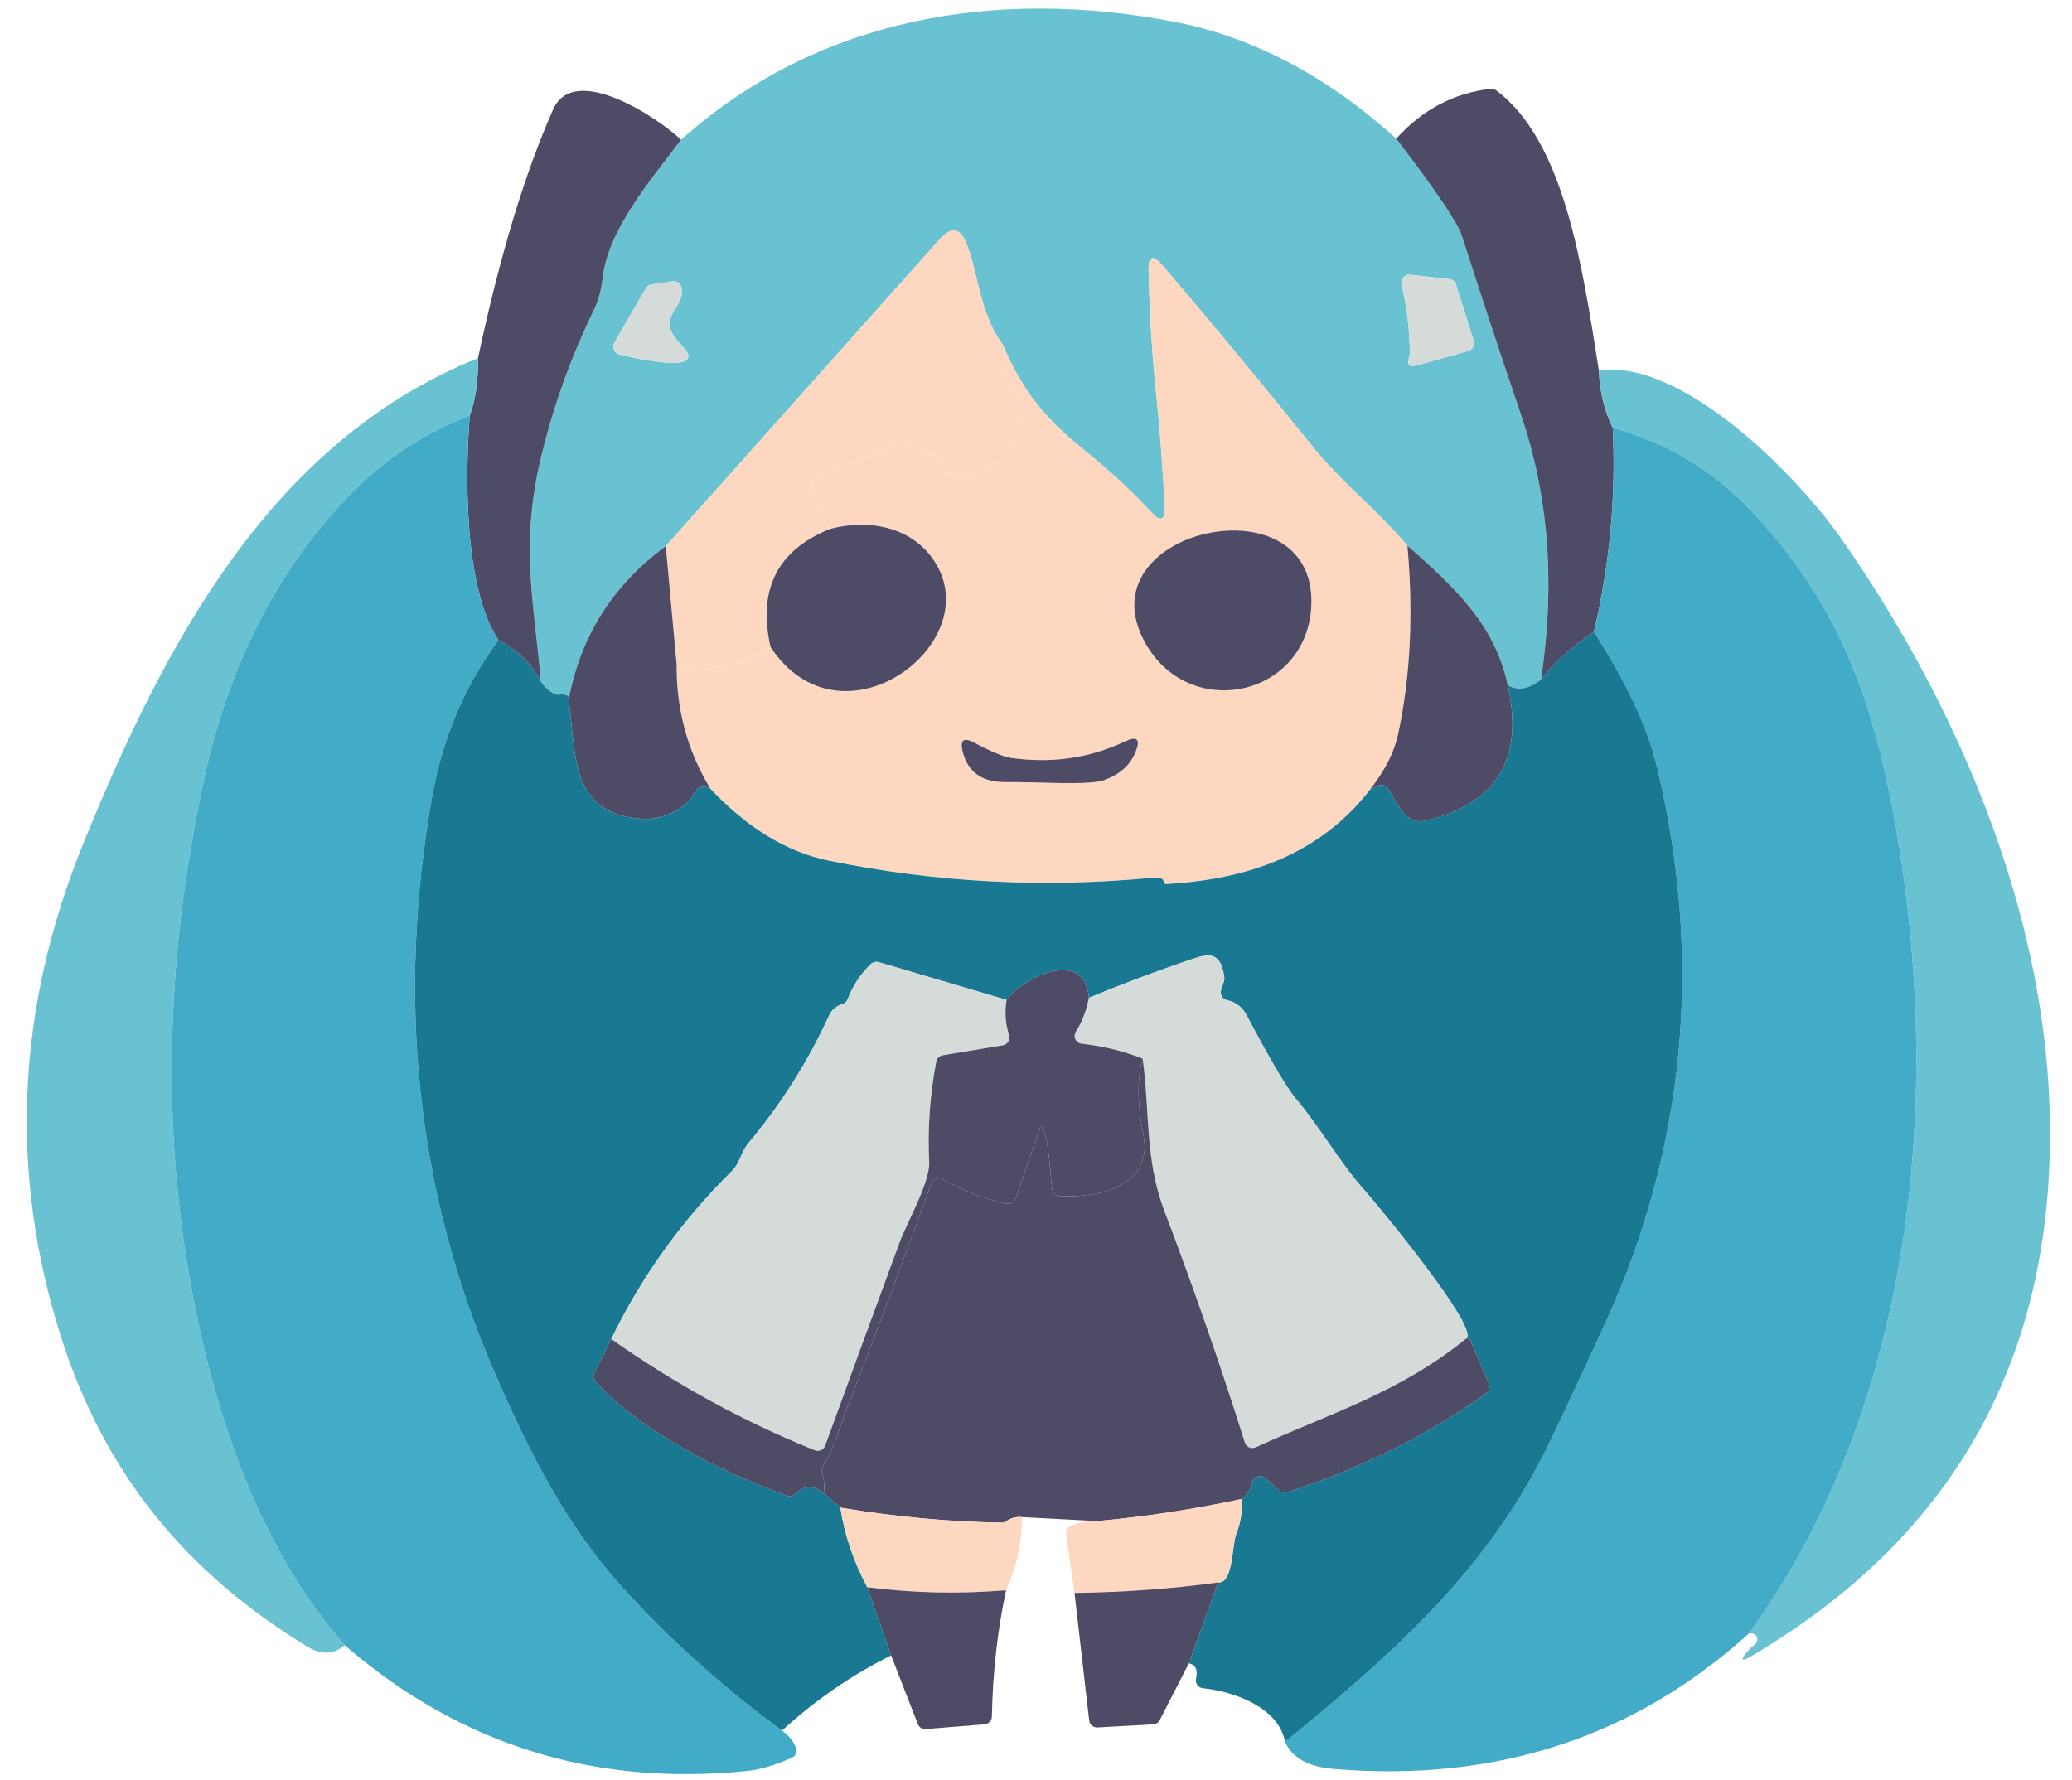 <svg width="71" height="61" viewBox="0 0 71 61" fill="none" xmlns="http://www.w3.org/2000/svg">
<g clip-path="url(#clip0_50_506)">
<path d="M47.844 4.751C49.198 6.522 49.947 7.632 50.09 8.079C50.754 10.14 51.433 12.196 52.128 14.244C53.071 17.023 53.297 20.037 52.804 23.288C52.381 23.62 52.001 23.684 51.664 23.477C51.227 21.412 49.845 20.122 48.227 18.699C47.166 17.459 45.93 16.489 45.002 15.333C43.239 13.141 41.517 11.063 39.836 9.097C39.504 8.712 39.345 8.773 39.358 9.282C39.39 10.724 39.475 12.111 39.613 13.444C39.745 14.739 39.845 16.039 39.912 17.342C39.937 17.84 39.78 17.907 39.442 17.543C38.756 16.806 37.995 16.102 37.159 15.431C35.725 14.28 35.033 13.362 34.357 11.804C33.57 10.745 33.529 9.401 33.124 8.361C32.909 7.806 32.603 7.75 32.207 8.193L22.814 18.716C21 20.046 19.89 21.801 19.485 23.98C19.516 23.837 19.404 23.779 19.148 23.806C19.096 23.813 19.041 23.804 18.994 23.779C18.805 23.679 18.652 23.537 18.532 23.353C18.31 20.678 17.818 18.748 18.519 15.765C18.94 13.976 19.552 12.261 20.354 10.617C20.502 10.315 20.603 9.944 20.655 9.504C20.859 7.813 22.341 6.127 23.337 4.789C28.023 0.6 34.107 -0.416 40.18 0.735C42.901 1.251 45.455 2.59 47.844 4.751ZM32.731 7.104C32.747 6.784 33.027 6.611 33.103 6.931C33.218 7.403 32.711 7.589 32.731 7.104ZM48.311 12.127C48.311 12.149 48.302 12.188 48.284 12.246C48.201 12.503 48.289 12.595 48.547 12.523L50.315 12.026C50.35 12.017 50.382 12 50.41 11.978C50.439 11.955 50.462 11.927 50.479 11.895C50.497 11.863 50.507 11.828 50.511 11.792C50.514 11.756 50.51 11.719 50.499 11.684L49.891 9.751C49.876 9.701 49.846 9.657 49.806 9.624C49.765 9.59 49.716 9.57 49.663 9.564L48.317 9.415C48.273 9.41 48.23 9.416 48.189 9.432C48.148 9.447 48.112 9.472 48.083 9.505C48.054 9.537 48.034 9.576 48.024 9.618C48.013 9.66 48.013 9.704 48.024 9.746C48.21 10.522 48.306 11.316 48.311 12.127ZM21.206 12.14C21.337 12.181 24.472 12.957 23.343 11.82C22.382 10.851 23.479 10.626 23.354 9.863C23.342 9.792 23.302 9.728 23.244 9.687C23.185 9.645 23.113 9.628 23.042 9.64L22.322 9.751C22.281 9.758 22.243 9.774 22.209 9.797C22.176 9.82 22.149 9.85 22.129 9.884L21.052 11.747C21.031 11.782 21.019 11.821 21.016 11.861C21.013 11.902 21.019 11.942 21.034 11.98C21.049 12.018 21.072 12.052 21.102 12.08C21.132 12.107 21.167 12.128 21.206 12.14Z" fill="#68C2D2"/>
<path d="M54.786 12.686C54.819 13.434 54.978 14.092 55.264 14.662C55.376 17.023 55.161 19.353 54.618 21.653C53.867 22.165 53.262 22.71 52.804 23.288C53.297 20.037 53.071 17.023 52.128 14.244C51.433 12.195 50.754 10.14 50.09 8.079C49.947 7.632 49.198 6.522 47.844 4.751C48.742 3.757 49.819 3.188 51.075 3.043C51.145 3.036 51.214 3.055 51.268 3.097C53.624 4.854 54.227 9.178 54.786 12.686Z" fill="#4D4B65"/>
<path d="M23.337 4.789C22.341 6.127 20.859 7.813 20.655 9.504C20.603 9.944 20.502 10.315 20.354 10.617C19.552 12.261 18.94 13.976 18.519 15.765C17.818 18.748 18.31 20.678 18.532 23.353C18.205 22.741 17.721 22.27 17.08 21.941C15.864 20.108 15.948 16.115 16.097 14.239C16.294 13.712 16.388 13.057 16.379 12.273C17.125 8.773 17.984 5.931 18.956 3.746C19.681 2.117 22.577 4.058 23.337 4.789Z" fill="#4D4B65"/>
<path d="M34.357 11.804C34.44 12.517 34.555 13.003 34.702 13.262C34.997 13.779 35.039 14.318 34.829 14.877C34.455 15.874 33.733 16.341 32.663 16.278C32.453 16.263 32.318 16.13 32.258 15.879C32.251 15.844 32.236 15.812 32.216 15.783C32.195 15.754 32.169 15.729 32.139 15.71C31.735 15.459 31.307 15.281 30.855 15.178C30.79 15.164 30.723 15.174 30.665 15.205C29.869 15.647 29.03 15.986 28.148 16.224C28.085 16.241 28.03 16.279 27.994 16.332C27.755 16.685 27.769 17.001 28.037 17.279C28.084 17.328 28.111 17.393 28.113 17.461C28.118 17.74 28.228 17.962 28.441 18.127C26.633 18.856 25.955 20.206 26.405 22.177C25.433 22.856 24.36 23.056 23.186 22.777L22.814 18.716L32.207 8.193C32.603 7.75 32.909 7.806 33.124 8.361C33.529 9.401 33.57 10.745 34.357 11.804Z" fill="#FED7C1"/>
<path d="M48.227 18.699C48.437 21.05 48.33 23.208 47.907 25.172C47.775 25.78 47.453 26.412 46.94 27.069C45.216 29.301 42.716 30.142 39.969 30.297C39.945 30.299 39.922 30.291 39.904 30.276C39.887 30.261 39.876 30.239 39.874 30.216C39.865 30.104 39.741 30.058 39.502 30.08C35.77 30.442 32.066 30.247 28.39 29.494C26.965 29.2 25.616 28.38 24.342 27.031C23.556 25.732 23.171 24.314 23.186 22.777C24.36 23.056 25.433 22.856 26.405 22.177C28.8 25.804 33.79 22.104 32.058 19.294C31.295 18.056 29.793 17.771 28.441 18.127C28.228 17.962 28.118 17.74 28.113 17.461C28.111 17.393 28.084 17.328 28.037 17.279C27.769 17.001 27.755 16.685 27.994 16.332C28.03 16.279 28.085 16.241 28.148 16.224C29.03 15.986 29.869 15.647 30.665 15.205C30.723 15.174 30.79 15.164 30.855 15.178C31.307 15.281 31.735 15.459 32.139 15.71C32.169 15.729 32.195 15.754 32.216 15.783C32.236 15.812 32.251 15.844 32.258 15.879C32.318 16.13 32.453 16.263 32.663 16.278C33.733 16.341 34.455 15.874 34.829 14.877C35.039 14.318 34.997 13.779 34.702 13.262C34.555 13.003 34.44 12.517 34.357 11.804C35.033 13.362 35.725 14.28 37.159 15.431C37.995 16.102 38.756 16.806 39.442 17.543C39.78 17.907 39.937 17.84 39.912 17.342C39.845 16.039 39.745 14.739 39.613 13.444C39.475 12.111 39.39 10.724 39.358 9.282C39.345 8.773 39.504 8.711 39.836 9.097C41.517 11.062 43.239 13.141 45.002 15.333C45.93 16.489 47.166 17.459 48.227 18.699ZM44.926 20.89C45.292 16.392 37.276 18.042 39.154 21.862C40.571 24.745 44.673 23.969 44.926 20.89ZM34.634 25.973C34.386 25.936 33.967 25.762 33.377 25.448C33.019 25.259 32.888 25.36 32.986 25.753C33.16 26.46 33.651 26.811 34.46 26.803C35.554 26.792 37.292 26.923 37.816 26.741C38.368 26.549 38.735 26.22 38.918 25.755C39.086 25.33 38.963 25.215 38.549 25.41C37.338 25.986 36.033 26.173 34.634 25.973Z" fill="#FED7C1"/>
<path d="M48.311 12.127C48.306 11.316 48.21 10.522 48.024 9.746C48.013 9.704 48.013 9.66 48.024 9.618C48.034 9.576 48.054 9.537 48.083 9.505C48.112 9.472 48.148 9.447 48.189 9.432C48.23 9.416 48.273 9.41 48.317 9.415L49.663 9.564C49.716 9.57 49.765 9.59 49.806 9.624C49.846 9.657 49.876 9.701 49.891 9.751L50.499 11.684C50.51 11.719 50.514 11.756 50.511 11.792C50.507 11.828 50.497 11.863 50.479 11.895C50.462 11.927 50.439 11.955 50.41 11.978C50.382 12 50.35 12.017 50.315 12.026L48.547 12.523C48.289 12.595 48.201 12.503 48.284 12.246C48.302 12.188 48.311 12.149 48.311 12.127Z" fill="#D5DBD8"/>
<path d="M21.206 12.14C21.167 12.128 21.132 12.107 21.102 12.08C21.072 12.052 21.049 12.018 21.034 11.98C21.019 11.942 21.013 11.901 21.016 11.861C21.019 11.821 21.031 11.782 21.052 11.747L22.129 9.884C22.149 9.85 22.176 9.82 22.209 9.797C22.243 9.774 22.281 9.758 22.322 9.751L23.042 9.64C23.113 9.628 23.185 9.645 23.244 9.687C23.302 9.728 23.342 9.792 23.354 9.863C23.479 10.626 22.382 10.851 23.343 11.82C24.472 12.957 21.337 12.181 21.206 12.14Z" fill="#D5DBD8"/>
<path d="M16.379 12.273C16.388 13.057 16.294 13.712 16.097 14.239C14.56 14.836 13.232 15.7 12.112 16.832C9.486 19.476 7.828 22.853 7 26.665C5.624 32.987 5.522 39.048 6.693 44.849C7.537 49.027 9.044 53.221 11.813 56.384C11.435 56.71 11 56.723 10.51 56.422C6.362 53.884 3.587 50.498 2.105 45.861C0.3 40.224 0.553 34.566 2.862 28.888C5.623 22.098 9.269 15.135 16.379 12.273Z" fill="#68C2D2"/>
<path d="M59.934 55.977C65.689 48.052 66.634 37.193 64.858 27.759C64.076 23.602 62.817 20.494 60.037 17.535C58.721 16.136 57.13 15.178 55.264 14.662C54.978 14.092 54.819 13.434 54.786 12.686C57.68 12.317 61.565 16.283 63.077 18.439C67.057 24.116 70.011 31.093 70.231 37.95C70.499 46.301 67.103 52.565 60.042 56.742C59.657 56.971 59.61 56.914 59.901 56.574C59.966 56.498 60.041 56.429 60.126 56.368C60.155 56.348 60.178 56.321 60.193 56.291C60.209 56.26 60.217 56.226 60.216 56.191C60.216 56.045 60.122 55.973 59.934 55.977Z" fill="#68C2D2"/>
<path d="M16.097 14.239C15.948 16.115 15.864 20.108 17.08 21.941C15.92 23.501 15.159 25.302 14.799 27.343C13.613 34.103 14.224 40.703 16.903 46.937C18.133 49.798 19.425 52.304 21.334 54.41C22.927 56.17 24.747 57.803 26.796 59.311C27.026 59.47 27.185 59.666 27.274 59.9C27.299 59.965 27.297 60.037 27.27 60.102C27.242 60.166 27.192 60.217 27.127 60.245C26.541 60.502 26.029 60.652 25.591 60.695C20.342 61.226 15.749 59.789 11.813 56.384C9.044 53.221 7.537 49.027 6.693 44.849C5.522 39.048 5.624 32.987 7 26.665C7.828 22.853 9.486 19.476 12.112 16.832C13.232 15.7 14.56 14.836 16.097 14.239Z" fill="#42ABC7"/>
<path d="M59.934 55.977C55.997 59.544 51.245 61.093 45.678 60.622C44.827 60.55 44.279 60.242 44.033 59.699C47.559 56.813 50.73 54.055 52.842 49.95C53.175 49.304 53.894 47.776 54.998 45.367C57.773 39.319 58.375 32.817 56.755 26.187C56.438 24.895 55.726 23.383 54.618 21.653C55.161 19.353 55.376 17.023 55.264 14.662C57.13 15.178 58.721 16.136 60.037 17.535C62.817 20.494 64.076 23.602 64.858 27.759C66.634 37.193 65.689 48.052 59.934 55.977Z" fill="#42ABC7"/>
<path d="M26.405 22.177C25.955 20.206 26.633 18.856 28.441 18.127C29.793 17.771 31.295 18.056 32.058 19.294C33.79 22.104 28.8 25.804 26.405 22.177Z" fill="#4D4B65"/>
<path d="M39.154 21.862C37.276 18.042 45.292 16.392 44.926 20.89C44.673 23.969 40.571 24.745 39.154 21.862Z" fill="#4D4B65"/>
<path d="M22.814 18.716L23.186 22.777C23.171 24.314 23.556 25.732 24.342 27.031C24.089 26.895 23.898 26.954 23.769 27.208C23.492 27.753 22.694 28.093 22.053 28.063C19.52 27.938 19.751 25.891 19.485 23.98C19.891 21.801 21 20.046 22.814 18.716Z" fill="#4D4B65"/>
<path d="M48.227 18.699C49.845 20.122 51.227 21.412 51.664 23.477C52.233 25.99 51.301 27.538 48.871 28.123C48.5 28.213 48.193 28.061 47.95 27.666L47.562 27.031C47.527 26.973 47.47 26.931 47.404 26.912C47.338 26.894 47.267 26.902 47.206 26.933L46.94 27.069C47.453 26.412 47.775 25.78 47.907 25.172C48.33 23.208 48.437 21.05 48.227 18.699Z" fill="#4D4B65"/>
<path d="M54.618 21.653C55.726 23.383 56.438 24.895 56.755 26.187C58.375 32.817 57.773 39.319 54.998 45.367C53.894 47.776 53.175 49.304 52.842 49.95C50.73 54.055 47.559 56.813 44.033 59.699C43.826 58.505 42.249 57.962 41.223 57.858C41.185 57.855 41.148 57.843 41.115 57.824C41.082 57.805 41.053 57.779 41.031 57.749C41.008 57.718 40.992 57.683 40.984 57.646C40.976 57.608 40.976 57.57 40.984 57.532C41.051 57.223 40.969 57.047 40.737 57.006L41.744 54.234C42.268 54.267 42.203 52.958 42.371 52.537C42.518 52.173 42.577 51.785 42.548 51.373C42.738 51.228 42.858 51.038 42.909 50.802C42.918 50.756 42.94 50.713 42.971 50.678C43.003 50.643 43.044 50.617 43.089 50.602C43.134 50.588 43.182 50.585 43.229 50.595C43.275 50.605 43.319 50.627 43.354 50.659L43.835 51.085C43.869 51.116 43.912 51.138 43.957 51.148C44.003 51.158 44.05 51.156 44.095 51.142C46.549 50.365 48.826 49.237 50.926 47.756C50.977 47.721 51.013 47.669 51.03 47.609C51.047 47.549 51.043 47.485 51.018 47.428L50.388 45.943C50.376 45.917 50.355 45.895 50.328 45.883C50.3 45.87 50.27 45.868 50.239 45.875C50.741 45.566 47.19 41.279 46.775 40.815C45.903 39.843 45.268 38.678 44.402 37.652C44.085 37.275 43.524 36.323 42.719 34.796C42.572 34.517 42.347 34.344 42.043 34.277C42.006 34.269 41.971 34.253 41.941 34.23C41.91 34.208 41.885 34.179 41.866 34.147C41.847 34.114 41.835 34.078 41.831 34.041C41.827 34.003 41.831 33.965 41.842 33.93L41.942 33.62C41.955 33.58 41.959 33.541 41.953 33.501C41.82 32.469 41.283 32.724 40.607 32.952C39.495 33.332 38.398 33.747 37.313 34.196C37.181 32.472 35.057 33.479 34.493 34.269L30.108 32.974C30.062 32.961 30.013 32.96 29.966 32.971C29.92 32.983 29.877 33.006 29.842 33.039C29.486 33.381 29.221 33.784 29.047 34.247C29.032 34.288 29.008 34.324 28.976 34.352C28.944 34.381 28.906 34.402 28.865 34.413C28.683 34.465 28.504 34.597 28.42 34.785C27.69 36.378 26.764 37.844 25.64 39.186C25.387 39.487 25.366 39.851 25.078 40.136C23.362 41.83 21.985 43.748 20.946 45.891L20.365 47.045C20.341 47.094 20.332 47.149 20.339 47.203C20.346 47.257 20.369 47.308 20.405 47.349C21.996 49.117 24.918 50.534 26.978 51.264C27.027 51.281 27.08 51.284 27.13 51.272C27.181 51.26 27.227 51.233 27.263 51.196C27.547 50.901 27.869 50.892 28.227 51.169L28.797 51.669C28.935 52.588 29.241 53.497 29.717 54.397L30.535 56.734C29.166 57.417 27.92 58.276 26.796 59.311C24.747 57.803 22.927 56.17 21.334 54.41C19.425 52.304 18.133 49.798 16.903 46.937C14.224 40.703 13.613 34.103 14.799 27.343C15.159 25.302 15.92 23.501 17.08 21.941C17.721 22.27 18.205 22.741 18.532 23.353C18.652 23.537 18.805 23.679 18.994 23.779C19.041 23.804 19.096 23.813 19.148 23.806C19.404 23.779 19.516 23.837 19.485 23.98C19.751 25.891 19.52 27.938 22.053 28.063C22.694 28.093 23.492 27.753 23.769 27.208C23.898 26.954 24.089 26.895 24.342 27.031C25.616 28.38 26.965 29.2 28.39 29.494C32.066 30.247 35.77 30.442 39.502 30.08C39.741 30.058 39.865 30.104 39.874 30.216C39.876 30.239 39.887 30.261 39.904 30.276C39.922 30.291 39.945 30.299 39.969 30.297C42.716 30.142 45.216 29.301 46.94 27.069L47.206 26.933C47.267 26.902 47.338 26.894 47.404 26.913C47.47 26.931 47.527 26.973 47.562 27.031L47.95 27.666C48.193 28.061 48.5 28.213 48.871 28.123C51.301 27.538 52.233 25.99 51.664 23.477C52.001 23.684 52.381 23.62 52.804 23.288C53.262 22.71 53.867 22.165 54.618 21.653Z" fill="#197892"/>
<path d="M34.634 25.973C36.033 26.173 37.338 25.986 38.549 25.41C38.963 25.215 39.086 25.33 38.918 25.755C38.735 26.22 38.368 26.549 37.816 26.741C37.292 26.923 35.554 26.792 34.46 26.803C33.651 26.811 33.16 26.46 32.986 25.753C32.888 25.36 33.019 25.259 33.377 25.448C33.967 25.762 34.386 25.936 34.634 25.973Z" fill="#4D4B65"/>
<path d="M50.239 45.875C47.958 47.729 45.621 48.416 43.028 49.602C42.993 49.618 42.955 49.627 42.917 49.627C42.878 49.627 42.84 49.619 42.805 49.604C42.77 49.588 42.738 49.565 42.713 49.536C42.687 49.508 42.668 49.474 42.656 49.437C41.806 46.738 40.886 44.092 39.898 41.499C39.227 39.731 39.404 38.089 39.154 36.278C38.481 36.019 37.785 35.85 37.066 35.77C37.02 35.765 36.976 35.749 36.938 35.722C36.901 35.695 36.87 35.659 36.85 35.617C36.831 35.575 36.822 35.529 36.825 35.482C36.828 35.436 36.843 35.391 36.868 35.352C37.071 35.041 37.219 34.656 37.313 34.196C38.398 33.747 39.495 33.332 40.607 32.952C41.283 32.724 41.82 32.469 41.953 33.501C41.959 33.541 41.955 33.58 41.942 33.62L41.842 33.93C41.831 33.965 41.827 34.003 41.831 34.041C41.835 34.078 41.847 34.114 41.866 34.147C41.885 34.179 41.91 34.208 41.941 34.23C41.971 34.253 42.006 34.269 42.043 34.277C42.347 34.344 42.572 34.517 42.719 34.796C43.524 36.323 44.085 37.275 44.402 37.652C45.268 38.678 45.903 39.843 46.775 40.815C47.19 41.279 50.741 45.566 50.239 45.875Z" fill="#D5DBD8"/>
<path d="M34.493 34.269C34.422 34.673 34.45 35.074 34.577 35.474C34.589 35.512 34.593 35.551 34.588 35.59C34.583 35.628 34.57 35.665 34.55 35.699C34.529 35.732 34.502 35.76 34.47 35.782C34.438 35.804 34.401 35.818 34.362 35.825L32.305 36.167C32.25 36.175 32.199 36.201 32.159 36.24C32.119 36.279 32.092 36.329 32.082 36.384C31.865 37.528 31.784 38.677 31.84 39.832C31.873 40.511 31.072 41.917 30.833 42.563C29.968 44.903 29.116 47.231 28.276 49.545C28.263 49.58 28.244 49.611 28.219 49.637C28.194 49.664 28.164 49.685 28.131 49.7C28.097 49.714 28.061 49.722 28.024 49.723C27.988 49.723 27.951 49.717 27.917 49.703C25.483 48.72 23.159 47.45 20.946 45.891C21.985 43.748 23.362 41.83 25.078 40.136C25.366 39.851 25.387 39.487 25.64 39.186C26.764 37.844 27.69 36.378 28.42 34.785C28.504 34.597 28.683 34.465 28.865 34.413C28.906 34.402 28.944 34.381 28.976 34.352C29.008 34.324 29.032 34.288 29.047 34.247C29.221 33.784 29.486 33.381 29.842 33.039C29.877 33.006 29.92 32.983 29.966 32.971C30.013 32.96 30.062 32.961 30.108 32.974L34.493 34.269Z" fill="#D5DBD8"/>
<path d="M37.313 34.196C37.219 34.656 37.071 35.041 36.868 35.352C36.843 35.391 36.828 35.436 36.825 35.482C36.822 35.529 36.831 35.575 36.85 35.617C36.87 35.659 36.901 35.695 36.938 35.722C36.976 35.749 37.02 35.765 37.066 35.77C37.785 35.85 38.481 36.019 39.154 36.278C38.961 36.968 38.969 37.837 39.179 38.887C39.532 40.646 37.653 41.067 36.312 40.991C36.251 40.988 36.193 40.964 36.147 40.924C36.101 40.883 36.07 40.828 36.059 40.768C35.989 40.386 35.978 39.305 35.752 38.689C35.707 38.562 35.663 38.563 35.62 38.691L34.805 41.075C34.783 41.138 34.739 41.191 34.681 41.223C34.623 41.256 34.555 41.266 34.49 41.252C33.714 41.087 32.985 40.808 32.305 40.416C32.27 40.395 32.232 40.383 32.192 40.38C32.152 40.376 32.112 40.381 32.075 40.395C32.038 40.408 32.004 40.43 31.976 40.458C31.948 40.486 31.927 40.519 31.914 40.557C30.98 43.141 30.013 45.717 29.014 48.283C28.8 48.834 28.61 49.619 28.194 50.251C28.171 50.286 28.156 50.325 28.151 50.367C28.145 50.408 28.15 50.451 28.165 50.49C28.244 50.709 28.265 50.935 28.227 51.169C27.869 50.892 27.547 50.901 27.263 51.196C27.227 51.233 27.181 51.26 27.13 51.272C27.08 51.284 27.027 51.281 26.978 51.264C24.918 50.534 21.996 49.117 20.405 47.349C20.369 47.308 20.346 47.257 20.339 47.203C20.332 47.149 20.341 47.094 20.365 47.045L20.946 45.891C23.159 47.45 25.483 48.72 27.917 49.703C27.951 49.717 27.988 49.723 28.024 49.723C28.061 49.722 28.097 49.714 28.131 49.7C28.164 49.685 28.194 49.664 28.219 49.637C28.244 49.611 28.263 49.58 28.276 49.545C29.116 47.231 29.968 44.903 30.833 42.563C31.072 41.917 31.873 40.511 31.84 39.832C31.784 38.677 31.865 37.528 32.082 36.384C32.092 36.329 32.119 36.279 32.159 36.24C32.199 36.201 32.25 36.175 32.305 36.167L34.362 35.825C34.401 35.818 34.438 35.804 34.47 35.782C34.502 35.76 34.529 35.732 34.55 35.699C34.57 35.665 34.583 35.628 34.588 35.59C34.593 35.551 34.589 35.512 34.577 35.474C34.45 35.075 34.422 34.673 34.493 34.269C35.057 33.479 37.181 32.472 37.313 34.196Z" fill="#4D4B65"/>
<path d="M39.154 36.278C39.404 38.089 39.227 39.731 39.898 41.499C40.886 44.092 41.806 46.738 42.656 49.437C42.668 49.474 42.687 49.508 42.713 49.536C42.738 49.565 42.77 49.588 42.805 49.604C42.84 49.619 42.878 49.627 42.917 49.627C42.955 49.627 42.993 49.618 43.028 49.602C45.621 48.416 47.958 47.729 50.239 45.875C50.27 45.868 50.3 45.87 50.328 45.883C50.355 45.895 50.376 45.917 50.388 45.943L51.018 47.428C51.043 47.485 51.047 47.549 51.03 47.609C51.013 47.669 50.977 47.721 50.926 47.756C48.826 49.237 46.549 50.365 44.095 51.142C44.05 51.156 44.003 51.158 43.957 51.148C43.912 51.138 43.869 51.116 43.835 51.085L43.354 50.659C43.319 50.627 43.275 50.605 43.229 50.595C43.182 50.585 43.134 50.588 43.089 50.602C43.044 50.617 43.003 50.643 42.971 50.678C42.94 50.713 42.918 50.756 42.909 50.802C42.858 51.038 42.738 51.228 42.548 51.373C40.915 51.724 39.267 51.976 37.604 52.13L35.025 51.994C34.824 51.974 34.642 52.021 34.479 52.135C34.434 52.169 34.377 52.186 34.319 52.184C32.505 52.154 30.665 51.982 28.797 51.669L28.227 51.169C28.265 50.935 28.244 50.709 28.165 50.49C28.15 50.451 28.145 50.408 28.151 50.367C28.156 50.325 28.171 50.286 28.194 50.251C28.61 49.619 28.8 48.834 29.014 48.283C30.013 45.717 30.98 43.141 31.914 40.557C31.927 40.519 31.948 40.486 31.976 40.458C32.004 40.43 32.038 40.408 32.075 40.395C32.112 40.381 32.152 40.376 32.192 40.38C32.232 40.383 32.27 40.395 32.305 40.416C32.985 40.808 33.714 41.087 34.49 41.252C34.555 41.266 34.623 41.256 34.681 41.223C34.739 41.191 34.783 41.138 34.805 41.075L35.619 38.691C35.663 38.563 35.707 38.562 35.752 38.689C35.978 39.305 35.989 40.386 36.059 40.768C36.07 40.828 36.101 40.883 36.147 40.923C36.193 40.964 36.251 40.988 36.312 40.991C37.653 41.067 39.532 40.646 39.179 38.887C38.969 37.837 38.961 36.968 39.154 36.278Z" fill="#4D4B65"/>
<path d="M42.548 51.373C42.577 51.785 42.518 52.173 42.371 52.537C42.203 52.958 42.268 54.267 41.744 54.234C40.141 54.451 38.499 54.571 36.819 54.592L36.532 52.586C36.523 52.528 36.533 52.469 36.561 52.418C36.589 52.366 36.633 52.325 36.686 52.301C36.971 52.171 37.276 52.114 37.604 52.13C39.267 51.976 40.915 51.724 42.548 51.373Z" fill="#FED7C1"/>
<path d="M28.797 51.669C30.665 51.982 32.505 52.154 34.319 52.184C34.377 52.186 34.434 52.169 34.479 52.135C34.642 52.021 34.824 51.974 35.025 51.994C35.012 52.888 34.828 53.724 34.474 54.5C32.888 54.634 31.303 54.6 29.717 54.397C29.241 53.497 28.935 52.588 28.797 51.669Z" fill="#FED7C1"/>
<path d="M41.744 54.234L40.737 57.006L39.741 58.947C39.719 58.99 39.687 59.026 39.647 59.052C39.608 59.079 39.562 59.094 39.515 59.096L37.607 59.202C37.538 59.206 37.47 59.183 37.417 59.138C37.364 59.093 37.33 59.03 37.322 58.961L36.819 54.592C38.499 54.571 40.141 54.451 41.744 54.234Z" fill="#4D4B65"/>
<path d="M29.717 54.397C31.303 54.6 32.888 54.634 34.474 54.5C34.179 55.883 34.017 57.326 33.988 58.83C33.986 58.898 33.96 58.962 33.913 59.012C33.867 59.061 33.805 59.091 33.738 59.096L31.724 59.257C31.666 59.261 31.608 59.247 31.558 59.216C31.509 59.185 31.471 59.14 31.45 59.085L30.535 56.734L29.717 54.397Z" fill="#4D4B65"/>
</g>
<defs>
<clipPath id="clip0_50_506">
<rect width="71" height="61" fill="white"/>
</clipPath>
</defs>
</svg>
